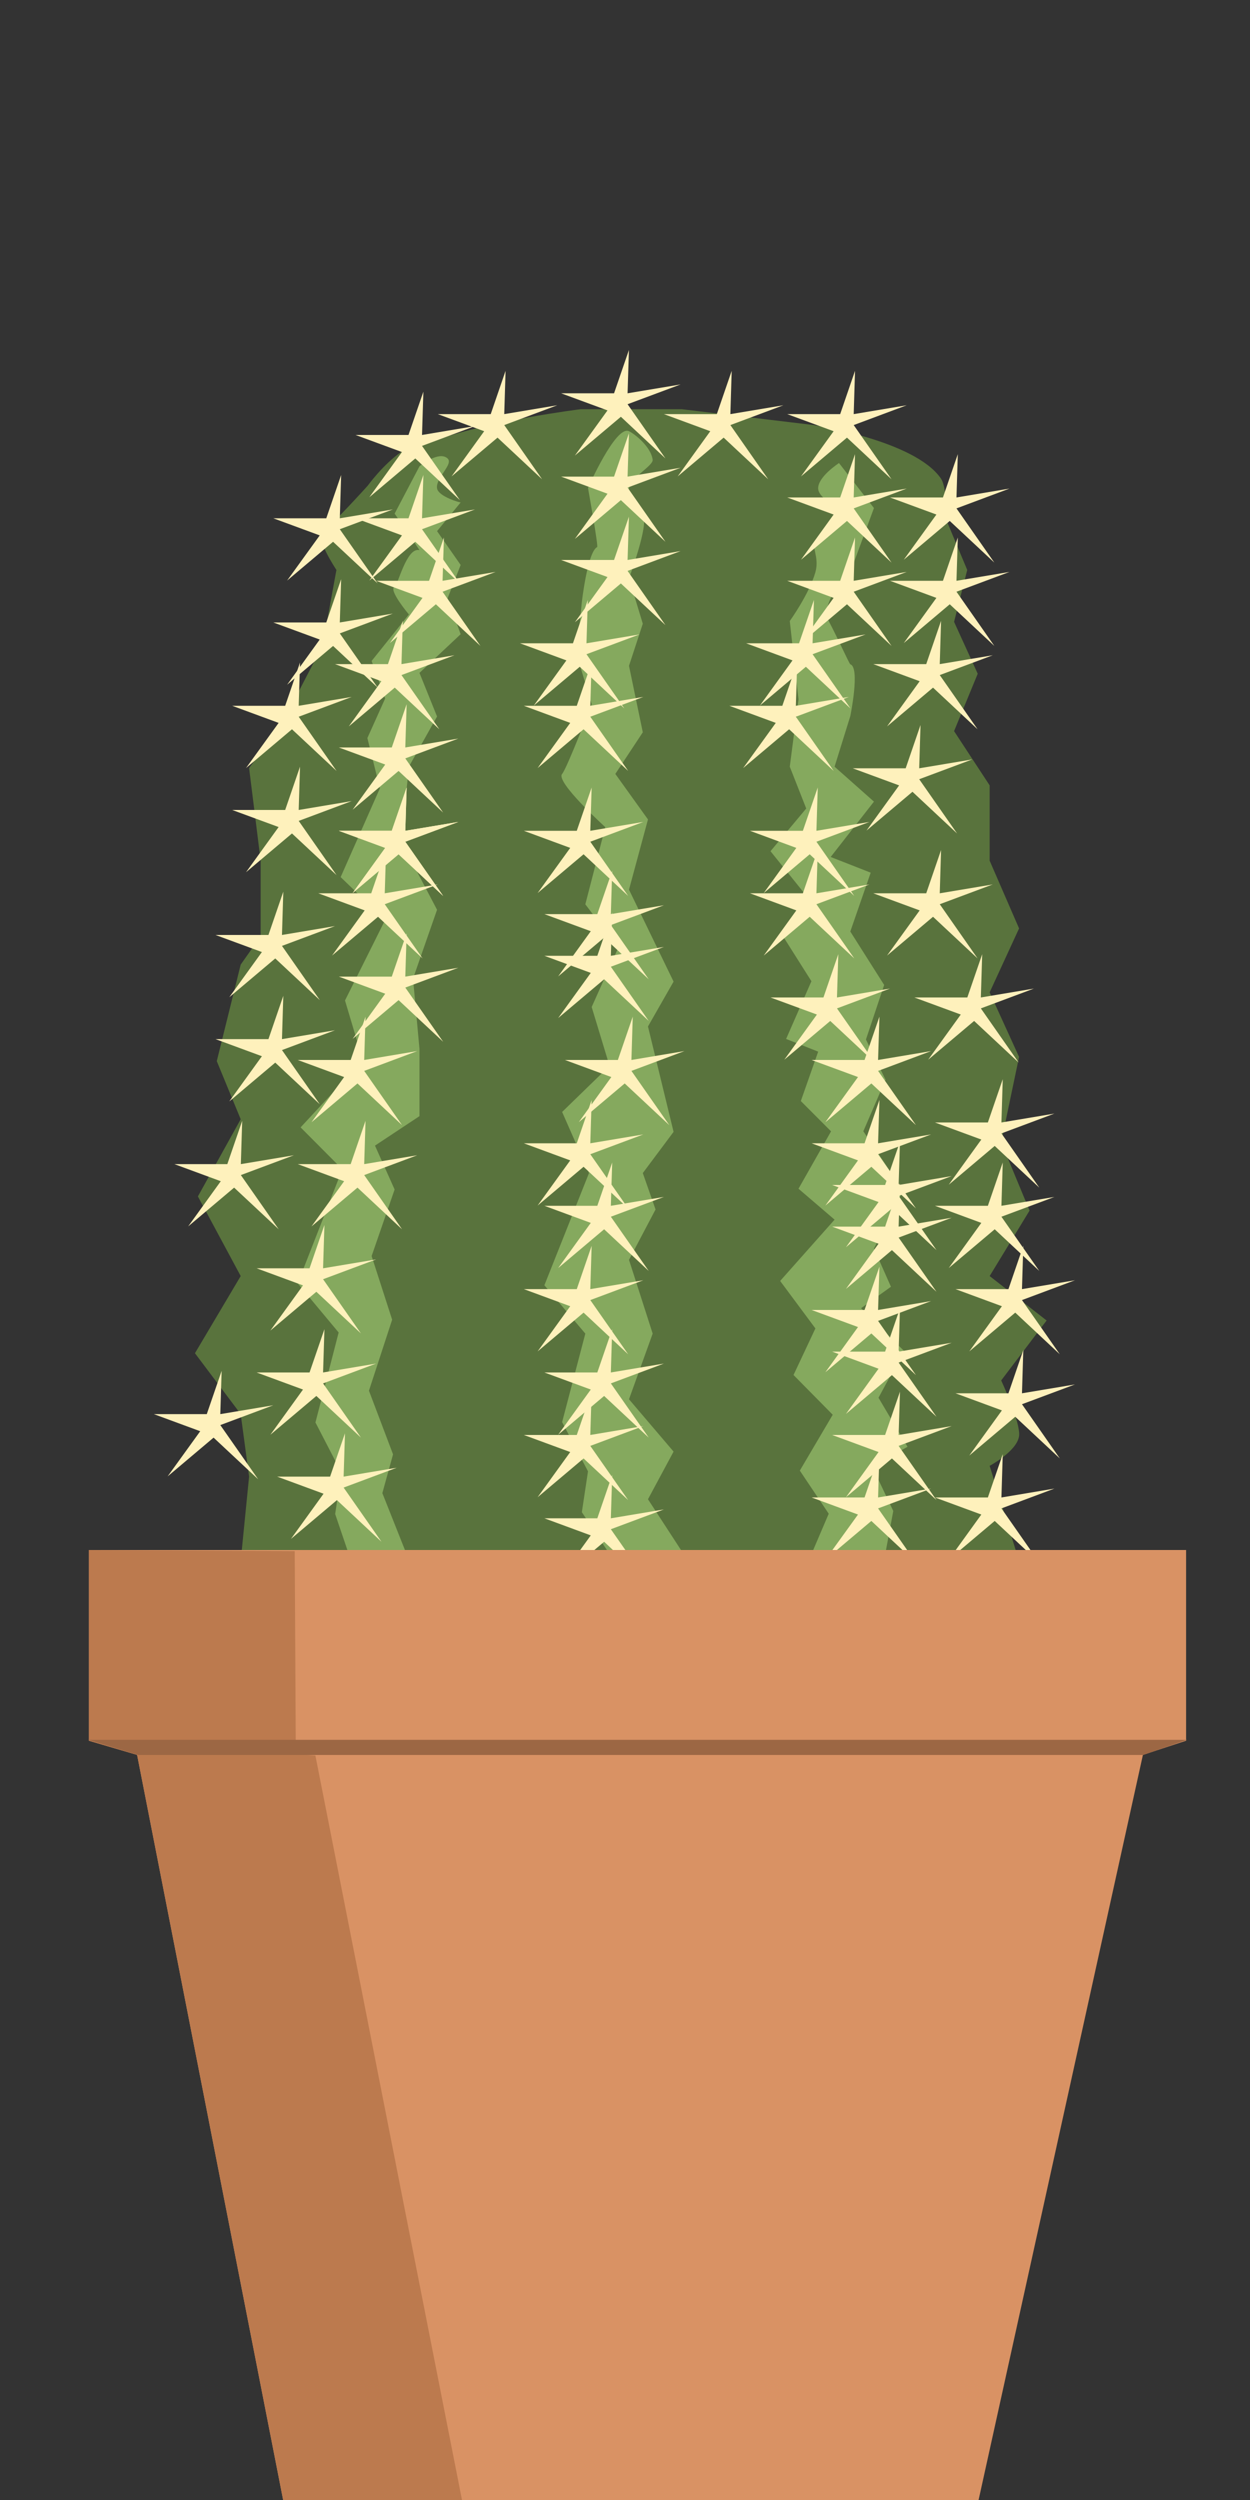 <?xml version="1.0" encoding="UTF-8" standalone="no"?>
<svg width="50px" height="100px" viewBox="0 0 50 100" version="1.1" xmlns="http://www.w3.org/2000/svg" xmlns:xlink="http://www.w3.org/1999/xlink">
    <rect x="0" y="0" width="50" height="100" fill="#333333" stroke="none"/>
    <!-- Generator: Sketch 40.3 (33839) - http://www.bohemiancoding.com/sketch -->
    <title>tall_cactus_hero</title>
    <desc>Created with Sketch.</desc>
    <defs></defs>
    <g id="Page-1" stroke="none" stroke-width="1" fill="none" fill-rule="evenodd">
        <g id="tall_cactus_hero">
            <g id="leaves" transform="translate(6, 14)">
                <path d="M3.628,48.443 L34.763,48.443 L33.586,44.633 C33.586,44.633 34.68,44.051 34.763,43.441 C34.834,42.912 34.048,41.217 34.048,41.217 L35.864,38.82 L33.586,37.042 L35.182,34.424 L34.048,31.691 L34.763,28.276 L33.586,25.694 L34.763,23.137 L33.586,20.427 L33.586,17.415 L32.163,15.245 L33.109,12.95 L32.163,10.874 L32.689,8.798 L31.845,6.78 C31.845,6.78 31.9,5.525 31.635,5.139 C30.584,3.608 26.511,2.998 26.511,2.998 L21.272,2.368 L17.228,2.368 C17.228,2.368 13.548,2.817 11.212,3.682 C11.141,3.708 10.422,3.815 10.054,4.072 C9.312,4.59 8.709,5.428 8.709,5.428 C8.709,5.428 7.242,7.052 6.904,7.268 C6.576,7.478 7.457,8.798 7.457,8.798 L6.904,11.818 L5.337,14.835 L3.964,16.722 L4.426,20.427 L4.426,23.452 L3.628,24.584 L2.671,28.445 L3.628,30.77 L1.916,33.857 L3.628,37.042 L1.798,40.129 L3.628,42.563 L3.964,45.062 L3.628,48.443 Z" id="Path-15" fill="#59733D"></path>
                <path d="M8.03,48.397 L7.407,46.562 L7.653,44.9 L6.618,42.899 L7.546,39.3 L5.909,37.335 L7.693,32.772 L6.024,31.095 L8.514,28.413 L7.8,26.019 L9.406,22.798 L7.626,21.084 L9.196,17.532 L8.695,15.522 L9.406,13.941 L8.865,12.438 L10.355,10.578 C10.355,10.578 9.519,9.584 9.785,9.474 C9.915,9.419 10.263,7.872 10.779,8.006 C10.793,8.009 9.785,6.545 9.785,6.545 L10.779,4.653 C10.779,4.653 11.551,4.013 11.904,4.339 C12.153,4.569 11.416,5.113 11.482,5.535 C11.533,5.86 12.411,6.113 12.426,6.095 C12.582,5.91 11.482,7.245 11.482,7.245 L12.426,8.598 L11.904,9.932 L12.426,11.368 L10.779,12.916 L11.482,14.66 L10.355,16.667 L10.053,19.67 L11.482,22.391 L10.521,25.144 L10.779,27.955 L10.779,30.646 L8.999,31.825 L9.785,33.58 L8.865,36.242 L9.686,38.788 L8.758,41.628 L9.722,44.174 L9.294,45.725 L10.355,48.397 L8.03,48.397 Z" id="Path-14" fill="#85A95E"></path>
                <path d="M18.381,48.158 L17.274,46.487 L17.52,44.853 L16.485,42.884 L17.413,39.344 L15.775,37.411 L17.56,32.923 L16.485,30.478 L18.381,28.635 L17.667,26.28 L18.732,23.908 L17.413,22.173 L18.211,19.085 C18.211,19.085 16.206,17.269 16.485,16.957 C16.672,16.747 17.667,14.167 17.667,14.167 L17.066,12.179 L17.274,10.081 C17.274,10.081 17.502,8.076 17.886,7.883 C17.942,7.855 17.52,5.519 17.52,5.519 C17.52,5.519 18.629,2.992 19.16,3.249 C19.414,3.372 20.043,3.886 20.107,4.39 C20.136,4.623 19.256,5.083 19.16,5.519 C19.037,6.08 19.687,6.608 19.712,6.637 C19.976,6.943 19.16,9.131 19.16,9.131 L19.712,10.949 L19.16,12.633 L19.712,15.292 L18.613,16.957 L19.919,18.778 L19.16,21.586 L20.943,25.264 L19.919,27.059 L20.943,31.274 L19.712,32.923 L20.222,34.379 L19.16,36.394 L20.107,39.344 L19.16,41.971 L20.943,44.064 L19.919,45.97 L21.342,48.158 L18.381,48.158 Z" id="Path-14" fill="#85A95E"></path>
                <path d="M26.359,48.397 L27.149,46.549 L25.993,44.824 L27.309,42.59 L25.741,41 L26.616,39.137 L25.206,37.238 L27.383,34.786 L25.94,33.549 L27.242,31.254 L26.033,30.042 L26.727,28.066 L25.444,27.558 L26.457,25.249 L25.339,23.481 L26.622,22.289 L24.82,20.048 L26.249,18.34 L25.591,16.667 L25.94,13.977 L25.591,10.841 C25.591,10.841 26.363,9.772 26.616,8.888 C26.792,8.272 26.411,7.796 26.622,7.625 C26.663,7.592 27.349,7.412 27.56,6.692 C27.673,6.306 26.752,5.979 26.727,5.551 C26.699,5.079 27.56,4.522 27.56,4.522 L28.958,6.322 L28.012,8.888 C28.012,8.888 26.751,10.09 27.149,10.841 C27.508,11.52 27.974,12.558 28.012,12.571 C28.413,12.7 28.012,14.646 28.012,14.646 L27.383,16.667 L28.958,18.065 L27.227,20.279 L28.828,20.907 L28.012,23.261 L29.366,25.398 L28.638,27.58 L29.422,29.188 L28.533,31.251 L30.12,33.622 L28.96,35.941 L29.638,37.47 L28.444,38.327 L30.155,40.032 L29.14,41.91 L30.3,43.871 L28.893,44.676 L29.731,46.44 L29.366,48.397 L26.359,48.397 Z" id="Path-22" fill="#85A95E"></path>
                <polygon id="Path-23" fill="#FEF1BC" points="9.409 19.916 8.104 21.723 9.943 20.171 11.727 21.838 10.212 19.669 12.333 18.877 10.212 19.232 10.266 17.5 9.671 19.232 7.553 19.232"></polygon>
                <polygon id="Path-23" fill="#FEF1BC" points="8.587 22.416 7.282 24.223 9.121 22.671 10.904 24.338 9.39 22.169 11.511 21.377 9.39 21.732 9.443 20 8.849 21.732 6.731 21.732"></polygon>
                <polygon id="Path-23" fill="#FEF1BC" points="9.409 25.749 8.104 27.557 9.943 26.005 11.727 27.672 10.212 25.503 12.333 24.71 10.212 25.065 10.266 23.333 9.671 25.065 7.553 25.065"></polygon>
                <polygon id="Path-23" fill="#FEF1BC" points="7.765 29.082 6.46 30.89 8.299 29.338 10.082 31.005 8.568 28.836 10.689 28.043 8.568 28.399 8.621 26.667 8.027 28.399 5.909 28.399"></polygon>
                <polygon id="Path-23" fill="#FEF1BC" points="7.765 33.249 6.46 35.057 8.299 33.505 10.082 35.172 8.568 33.003 10.689 32.21 8.568 32.565 8.621 30.833 8.027 32.565 5.909 32.565"></polygon>
                <polygon id="Path-23" fill="#FEF1BC" points="6.12 37.416 4.815 39.223 6.654 37.671 8.438 39.338 6.923 37.169 9.044 36.377 6.923 36.732 6.977 35 6.382 36.732 4.264 36.732"></polygon>
                <polygon id="Path-23" fill="#FEF1BC" points="6.12 41.582 4.815 43.39 6.654 41.838 8.438 43.505 6.923 41.336 9.044 40.543 6.923 40.899 6.977 39.167 6.382 40.899 4.264 40.899"></polygon>
                <polygon id="Path-23" fill="#FEF1BC" points="6.942 45.749 5.638 47.557 7.477 46.005 9.26 47.672 7.745 45.503 9.867 44.71 7.745 45.065 7.799 43.333 7.204 45.065 5.086 45.065"></polygon>
                <polygon id="Path-23" fill="#FEF1BC" points="4.476 28.249 3.171 30.057 5.01 28.505 6.793 30.172 5.279 28.003 7.4 27.21 5.279 27.565 5.332 25.833 4.738 27.565 2.62 27.565"></polygon>
                <polygon id="Path-23" fill="#FEF1BC" points="9.409 19.916 8.104 21.723 9.943 20.171 11.727 21.838 10.212 19.669 12.333 18.877 10.212 19.232 10.266 17.5 9.671 19.232 7.553 19.232"></polygon>
                <polygon id="Path-23" fill="#FEF1BC" points="4.476 24.082 3.171 25.89 5.01 24.338 6.793 26.005 5.279 23.836 7.4 23.043 5.279 23.399 5.332 21.667 4.738 23.399 2.62 23.399"></polygon>
                <polygon id="Path-23" fill="#FEF1BC" points="2.831 33.249 1.526 35.057 3.365 33.505 5.149 35.172 3.634 33.003 5.756 32.21 3.634 32.565 3.688 30.833 3.093 32.565 0.975 32.565"></polygon>
                <polygon id="Path-23" fill="#FEF1BC" points="2.009 43.249 0.704 45.057 2.543 43.505 4.327 45.172 2.812 43.003 4.933 42.21 2.812 42.565 2.866 40.833 2.271 42.565 0.153 42.565"></polygon>
                <polygon id="Path-23" fill="#FEF1BC" points="16.809 19.916 15.504 21.723 17.343 20.171 19.127 21.838 17.612 19.669 19.733 18.877 17.612 19.232 17.666 17.5 17.071 19.232 14.953 19.232"></polygon>
                <polygon id="Path-23" fill="#FEF1BC" points="17.631 23.249 16.326 25.057 18.165 23.505 19.949 25.172 18.434 23.003 20.556 22.21 18.434 22.565 18.488 20.833 17.893 22.565 15.775 22.565"></polygon>
                <polygon id="Path-23" fill="#FEF1BC" points="17.631 24.916 16.326 26.723 18.165 25.171 19.949 26.838 18.434 24.669 20.556 23.877 18.434 24.232 18.488 22.5 17.893 24.232 15.775 24.232"></polygon>
                <polygon id="Path-23" fill="#FEF1BC" points="18.453 29.082 17.149 30.89 18.988 29.338 20.771 31.005 19.257 28.836 21.378 28.043 19.257 28.399 19.31 26.667 18.715 28.399 16.598 28.399"></polygon>
                <polygon id="Path-23" fill="#FEF1BC" points="16.809 32.416 15.504 34.223 17.343 32.671 19.127 34.338 17.612 32.169 19.733 31.377 17.612 31.732 17.666 30 17.071 31.732 14.953 31.732"></polygon>
                <polygon id="Path-23" fill="#FEF1BC" points="17.631 34.916 16.326 36.723 18.165 35.171 19.949 36.838 18.434 34.669 20.556 33.877 18.434 34.232 18.488 32.5 17.893 34.232 15.775 34.232"></polygon>
                <polygon id="Path-23" fill="#FEF1BC" points="16.809 38.249 15.504 40.057 17.343 38.505 19.127 40.172 17.612 38.003 19.733 37.21 17.612 37.565 17.666 35.833 17.071 37.565 14.953 37.565"></polygon>
                <polygon id="Path-23" fill="#FEF1BC" points="17.631 41.582 16.326 43.39 18.165 41.838 19.949 43.505 18.434 41.336 20.556 40.543 18.434 40.899 18.488 39.167 17.893 40.899 15.775 40.899"></polygon>
                <polygon id="Path-23" fill="#FEF1BC" points="16.809 44.082 15.504 45.89 17.343 44.338 19.127 46.005 17.612 43.836 19.733 43.043 17.612 43.399 17.666 41.667 17.071 43.399 14.953 43.399"></polygon>
                <polygon id="Path-23" fill="#FEF1BC" points="25.853 19.916 24.549 21.723 26.388 20.171 28.171 21.838 26.657 19.669 28.778 18.877 26.657 19.232 26.71 17.5 26.115 19.232 23.998 19.232"></polygon>
                <polygon id="Path-23" fill="#FEF1BC" points="25.853 22.416 24.549 24.223 26.388 22.671 28.171 24.338 26.657 22.169 28.778 21.377 26.657 21.732 26.71 20 26.115 21.732 23.998 21.732"></polygon>
                <polygon id="Path-23" fill="#FEF1BC" points="26.676 26.582 25.371 28.39 27.21 26.838 28.993 28.505 27.479 26.336 29.6 25.543 27.479 25.899 27.532 24.167 26.938 25.899 24.82 25.899"></polygon>
                <polygon id="Path-23" fill="#FEF1BC" points="28.32 29.082 27.015 30.89 28.854 29.338 30.638 31.005 29.123 28.836 31.244 28.043 29.123 28.399 29.177 26.667 28.582 28.399 26.464 28.399"></polygon>
                <polygon id="Path-23" fill="#FEF1BC" points="28.32 32.416 27.015 34.223 28.854 32.671 30.638 34.338 29.123 32.169 31.244 31.377 29.123 31.732 29.177 30 28.582 31.732 26.464 31.732"></polygon>
                <polygon id="Path-23" fill="#FEF1BC" points="29.142 34.082 27.838 35.89 29.677 34.338 31.46 36.005 29.945 33.836 32.067 33.043 29.945 33.399 29.999 31.667 29.404 33.399 27.286 33.399"></polygon>
                <polygon id="Path-23" fill="#FEF1BC" points="29.142 35.749 27.838 37.557 29.677 36.005 31.46 37.672 29.945 35.503 32.067 34.71 29.945 35.065 29.999 33.333 29.404 35.065 27.286 35.065"></polygon>
                <polygon id="Path-23" fill="#FEF1BC" points="28.32 39.082 27.015 40.89 28.854 39.338 30.638 41.005 29.123 38.836 31.244 38.043 29.123 38.399 29.177 36.667 28.582 38.399 26.464 38.399"></polygon>
                <polygon id="Path-23" fill="#FEF1BC" points="29.142 40.749 27.838 42.557 29.677 41.005 31.46 42.672 29.945 40.503 32.067 39.71 29.945 40.065 29.999 38.333 29.404 40.065 27.286 40.065"></polygon>
                <polygon id="Path-23" fill="#FEF1BC" points="29.142 44.082 27.838 45.89 29.677 44.338 31.46 46.005 29.945 43.836 32.067 43.043 29.945 43.399 29.999 41.667 29.404 43.399 27.286 43.399"></polygon>
                <polygon id="Path-23" fill="#FEF1BC" points="28.32 46.582 27.015 48.39 28.854 46.838 30.638 48.505 29.123 46.336 31.244 45.543 29.123 45.899 29.177 44.167 28.582 45.899 26.464 45.899"></polygon>
                <polygon id="Path-23" fill="#FEF1BC" points="22.411 3.249 21.107 5.057 22.946 3.505 24.729 5.172 23.215 3.003 25.336 2.21 23.215 2.565 23.268 0.833 22.673 2.565 20.556 2.565"></polygon>
                <polygon id="Path-23" fill="#FEF1BC" points="9.409 16.582 8.104 18.39 9.943 16.838 11.727 18.505 10.212 16.336 12.333 15.543 10.212 15.899 10.266 14.167 9.671 15.899 7.553 15.899"></polygon>
                <polygon id="Path-23" fill="#FEF1BC" points="30.787 22.416 29.482 24.223 31.321 22.671 33.104 24.338 31.59 22.169 33.711 21.377 31.59 21.732 31.643 20 31.049 21.732 28.931 21.732"></polygon>
                <polygon id="Path-23" fill="#FEF1BC" points="32.431 26.582 31.126 28.39 32.965 26.838 34.749 28.505 33.234 26.336 35.356 25.543 33.234 25.899 33.288 24.167 32.693 25.899 30.575 25.899"></polygon>
                <polygon id="Path-23" fill="#FEF1BC" points="33.253 31.582 31.949 33.39 33.788 31.838 35.571 33.505 34.057 31.336 36.178 30.543 34.057 30.899 34.11 29.167 33.515 30.899 31.398 30.899"></polygon>
                <polygon id="Path-23" fill="#FEF1BC" points="33.253 34.916 31.949 36.723 33.788 35.171 35.571 36.838 34.057 34.669 36.178 33.877 34.057 34.232 34.11 32.5 33.515 34.232 31.398 34.232"></polygon>
                <polygon id="Path-23" fill="#FEF1BC" points="34.076 38.249 32.771 40.057 34.61 38.505 36.393 40.172 34.879 38.003 37 37.21 34.879 37.565 34.932 35.833 34.338 37.565 32.22 37.565"></polygon>
                <polygon id="Path-23" fill="#FEF1BC" points="34.076 42.416 32.771 44.223 34.61 42.671 36.393 44.338 34.879 42.169 37 41.377 34.879 41.732 34.932 40 34.338 41.732 32.22 41.732"></polygon>
                <polygon id="Path-23" fill="#FEF1BC" points="33.253 46.582 31.949 48.39 33.788 46.838 35.571 48.505 34.057 46.336 36.178 45.543 34.057 45.899 34.11 44.167 33.515 45.899 31.398 45.899"></polygon>
                <polygon id="Path-23" fill="#FEF1BC" points="13.367 3.249 12.062 5.057 13.901 3.505 15.685 5.172 14.17 3.003 16.291 2.21 14.17 2.565 14.223 0.833 13.629 2.565 11.511 2.565"></polygon>
                <polygon id="Path-23" fill="#FEF1BC" points="27.345 9.916 26.04 11.723 27.879 10.171 29.662 11.838 28.148 9.669 30.269 8.877 28.148 9.232 28.201 7.5 27.607 9.232 25.489 9.232"></polygon>
                <polygon id="Path-23" fill="#FEF1BC" points="27.345 3.249 26.04 5.057 27.879 3.505 29.662 5.172 28.148 3.003 30.269 2.21 28.148 2.565 28.201 0.833 27.607 2.565 25.489 2.565"></polygon>
                <polygon id="Path-23" fill="#FEF1BC" points="27.345 6.582 26.04 8.39 27.879 6.838 29.662 8.505 28.148 6.336 30.269 5.543 28.148 5.899 28.201 4.167 27.607 5.899 25.489 5.899"></polygon>
                <polygon id="Path-23" fill="#FEF1BC" points="31.456 6.582 30.151 8.39 31.99 6.838 33.774 8.505 32.259 6.336 34.38 5.543 32.259 5.899 32.312 4.167 31.718 5.899 29.6 5.899"></polygon>
                <polygon id="Path-23" fill="#FEF1BC" points="31.456 9.916 30.151 11.723 31.99 10.171 33.774 11.838 32.259 9.669 34.38 8.877 32.259 9.232 32.312 7.5 31.718 9.232 29.6 9.232"></polygon>
                <polygon id="Path-23" fill="#FEF1BC" points="30.787 13.249 29.482 15.057 31.321 13.505 33.104 15.172 31.59 13.003 33.711 12.21 31.59 12.565 31.643 10.833 31.049 12.565 28.931 12.565"></polygon>
                <polygon id="Path-23" fill="#FEF1BC" points="29.965 17.416 28.66 19.223 30.499 17.671 32.282 19.338 30.768 17.169 32.889 16.377 30.768 16.732 30.821 15 30.227 16.732 28.109 16.732"></polygon>
                <polygon id="Path-23" fill="#FEF1BC" points="25.031 14.916 23.726 16.723 25.565 15.171 27.349 16.838 25.834 14.669 27.956 13.877 25.834 14.232 25.888 12.5 25.293 14.232 23.175 14.232"></polygon>
                <polygon id="Path-23" fill="#FEF1BC" points="5.145 14.916 3.84 16.723 5.679 15.171 7.462 16.838 5.948 14.669 8.069 13.877 5.948 14.232 6.001 12.5 5.407 14.232 3.289 14.232"></polygon>
                <polygon id="Path-23" fill="#FEF1BC" points="5.145 19.082 3.84 20.89 5.679 19.338 7.462 21.005 5.948 18.836 8.069 18.043 5.948 18.399 6.001 16.667 5.407 18.399 3.289 18.399"></polygon>
                <polygon id="Path-23" fill="#FEF1BC" points="6.789 11.582 5.484 13.39 7.323 11.838 9.107 13.505 7.592 11.336 9.714 10.543 7.592 10.899 7.646 9.167 7.051 10.899 4.933 10.899"></polygon>
                <polygon id="Path-23" fill="#FEF1BC" points="16.656 12.416 15.351 14.223 17.19 12.671 18.974 14.338 17.459 12.169 19.58 11.377 17.459 11.732 17.512 10 16.918 11.732 14.8 11.732"></polygon>
                <polygon id="Path-23" fill="#FEF1BC" points="18.3 9.082 16.995 10.89 18.835 9.338 20.618 11.005 19.103 8.836 21.225 8.043 19.103 8.399 19.157 6.667 18.562 8.399 16.444 8.399"></polygon>
                <polygon id="Path-23" fill="#FEF1BC" points="18.3 5.749 16.995 7.557 18.835 6.005 20.618 7.672 19.103 5.503 21.225 4.71 19.103 5.065 19.157 3.333 18.562 5.065 16.444 5.065"></polygon>
                <polygon id="Path-23" fill="#FEF1BC" points="18.3 2.416 16.995 4.223 18.835 2.671 20.618 4.338 19.103 2.169 21.225 1.377 19.103 1.732 19.157 0 18.562 1.732 16.444 1.732"></polygon>
                <polygon id="Path-23" fill="#FEF1BC" points="25.7 12.416 24.395 14.223 26.235 12.671 28.018 14.338 26.503 12.169 28.625 11.377 26.503 11.732 26.557 10 25.962 11.732 23.844 11.732"></polygon>
                <polygon id="Path-23" fill="#FEF1BC" points="16.809 14.916 15.504 16.723 17.343 15.171 19.127 16.838 17.612 14.669 19.733 13.877 17.612 14.232 17.666 12.5 17.071 14.232 14.953 14.232"></polygon>
                <polygon id="Path-23" fill="#FEF1BC" points="17.631 47.416 16.326 49.223 18.165 47.671 19.949 49.338 18.434 47.169 20.556 46.377 18.434 46.732 18.488 45 17.893 46.732 15.775 46.732"></polygon>
                <polygon id="Path-23" fill="#FEF1BC" points="9.256 13.249 7.951 15.057 9.79 13.505 11.574 15.172 10.059 13.003 12.18 12.21 10.059 12.565 10.112 10.833 9.518 12.565 7.4 12.565"></polygon>
                <polygon id="Path-23" fill="#FEF1BC" points="10.9 9.916 9.595 11.723 11.435 10.171 13.218 11.838 11.703 9.669 13.825 8.877 11.703 9.232 11.757 7.5 11.162 9.232 9.044 9.232"></polygon>
                <polygon id="Path-23" fill="#FEF1BC" points="10.078 7.416 8.773 9.223 10.612 7.671 12.396 9.338 10.881 7.169 13.002 6.377 10.881 6.732 10.935 5 10.34 6.732 8.222 6.732"></polygon>
                <polygon id="Path-23" fill="#FEF1BC" points="10.078 4.082 8.773 5.89 10.612 4.338 12.396 6.005 10.881 3.836 13.002 3.043 10.881 3.399 10.935 1.667 10.34 3.399 8.222 3.399"></polygon>
                <polygon id="Path-23" fill="#FEF1BC" points="6.789 7.416 5.484 9.223 7.323 7.671 9.107 9.338 7.592 7.169 9.714 6.377 7.592 6.732 7.646 5 7.051 6.732 4.933 6.732"></polygon>
            </g>
            <g id="plant" transform="translate(3, 62)">
                <g id="pot">
                    <polygon id="Rectangle" fill="#D99264" points="0.556 0 44.444 0 44.444 7.629 42.717 8.195 35.923 39 8.522 39 2.484 8.195 0.556 7.629"></polygon>
                    <polygon id="Rectangle" fill="#BC7A4E" points="0.556 0 8.789 0.046 8.833 8.167 9.616 8.221 15.677 39 8.522 39 2.484 8.195 0.556 7.629"></polygon>
                    <polygon id="Rectangle-3" fill="#9C6744" points="0.532 7.594 44.479 7.594 42.729 8.199 2.527 8.199"></polygon>
                </g>
            </g>
        </g>
    </g>
</svg>